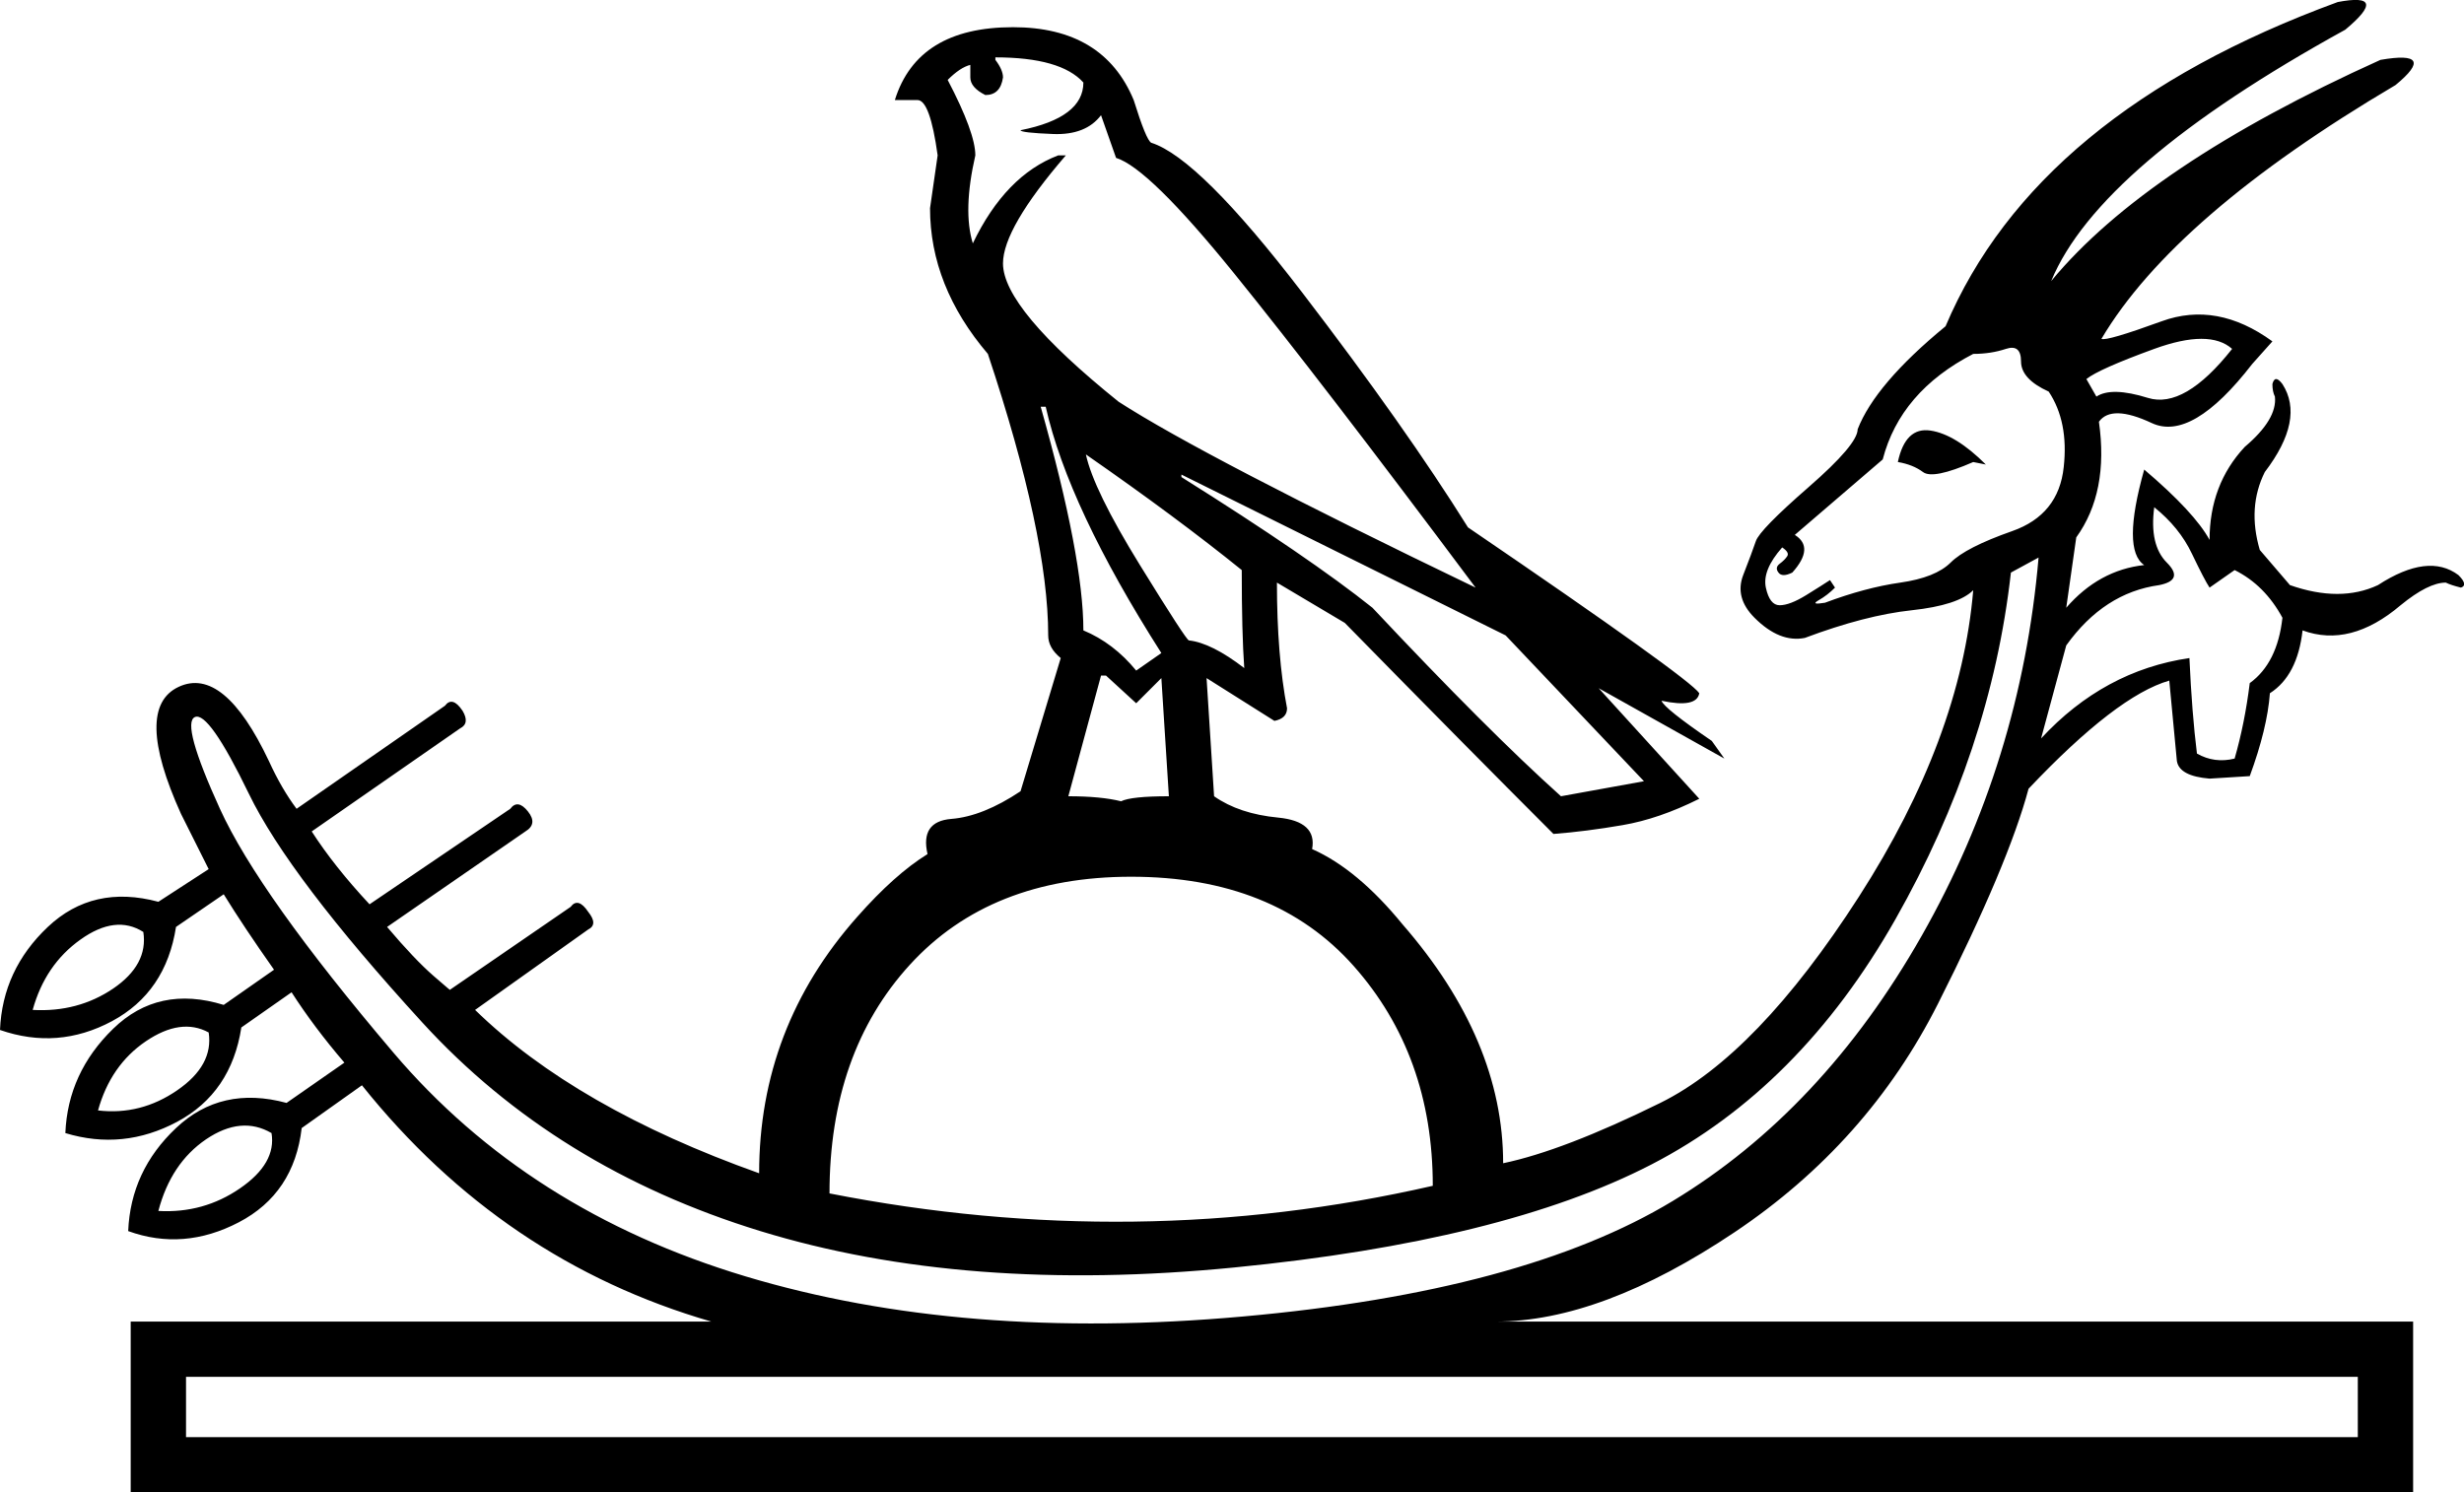 <?xml version='1.0' encoding ='UTF-8' standalone='yes'?>
<svg width='26.544' height='16.08' xmlns='http://www.w3.org/2000/svg' xmlns:xlink='http://www.w3.org/1999/xlink' xmlns:inkscape='http://www.inkscape.org/namespaces/inkscape'>
<path style='fill:#000000; stroke:none' d=' M 21.663 6.169  Q 21.447 8.092 20.418 9.906  Q 19.389 11.72 17.791 12.546  Q 16.193 13.372 13.296 13.656  Q 10.398 13.941 8.191 13.264  Q 5.985 12.587 4.549 11.016  Q 3.114 9.446 2.681 8.552  Q 2.248 7.658 2.099 7.726  Q 1.95 7.794 2.369 8.714  Q 2.789 9.635 4.238 11.341  Q 5.687 13.047 8.029 13.751  Q 10.371 14.455 13.391 14.184  Q 16.41 13.914 18.021 12.939  Q 19.632 11.964 20.702 10.082  Q 21.772 8.2 21.961 6.007  L 21.663 6.169  Z  M 19.199 5.898  Q 18.983 6.142 19.023 6.331  Q 19.064 6.521 19.172 6.521  Q 19.28 6.521 19.456 6.413  Q 19.632 6.304 19.714 6.25  L 19.768 6.331  Q 19.687 6.413 19.592 6.467  Q 19.497 6.521 19.66 6.494  Q 20.093 6.331 20.472 6.277  Q 20.851 6.223 21.014 6.061  Q 21.176 5.898 21.677 5.722  Q 22.178 5.546 22.232 5.032  Q 22.286 4.544 22.07 4.219  Q 21.772 4.084 21.772 3.894  Q 21.772 3.705 21.609 3.759  Q 21.447 3.813 21.257 3.813  Q 20.472 4.219 20.282 4.95  L 19.335 5.763  Q 19.551 5.898 19.308 6.169  Q 19.199 6.223 19.159 6.169  Q 19.118 6.115 19.172 6.074  Q 19.226 6.034 19.253 5.993  Q 19.28 5.952 19.199 5.898  Z  M 22.584 4.273  Q 22.747 4.165 23.139 4.287  Q 23.532 4.409 24.046 3.759  Q 23.803 3.542 23.207 3.759  Q 22.611 3.976 22.476 4.084  L 22.584 4.273  Z  M 20.445 4.978  Q 20.526 4.598 20.797 4.639  Q 21.068 4.68 21.393 5.005  L 21.257 4.978  Q 20.824 5.167 20.716 5.086  Q 20.607 5.005 20.445 4.978  Z  M 1.544 10.041  Q 1.246 9.852 0.867 10.123  Q 0.487 10.393 0.352 10.881  Q 0.839 10.908 1.219 10.651  Q 1.598 10.393 1.544 10.041  Z  M 2.248 11.124  Q 1.95 10.962 1.571 11.219  Q 1.191 11.477 1.056 11.964  Q 1.516 12.018 1.909 11.747  Q 2.302 11.477 2.248 11.124  Z  M 2.925 12.208  Q 2.6 12.018 2.22 12.275  Q 1.841 12.533 1.706 13.047  Q 2.193 13.074 2.586 12.803  Q 2.979 12.533 2.925 12.208  Z  M 24.588 6.656  Q 24.398 6.304 24.073 6.142  L 23.803 6.331  Q 23.749 6.25 23.613 5.966  Q 23.478 5.682 23.207 5.465  Q 23.153 5.871 23.342 6.061  Q 23.532 6.25 23.261 6.304  Q 22.665 6.386 22.259 6.954  L 21.988 7.956  Q 22.665 7.225 23.586 7.09  Q 23.613 7.685 23.667 8.119  Q 23.857 8.227 24.073 8.173  Q 24.182 7.794 24.236 7.36  Q 24.534 7.144 24.588 6.656  Z  M 25.4 15.484  L 25.4 14.834  L 2.004 14.834  L 2.004 15.484  L 25.4 15.484  Z  M 10.723 0.618  L 10.723 0.645  Q 10.805 0.753 10.805 0.834  Q 10.778 1.024 10.615 1.024  Q 10.453 0.943 10.453 0.834  L 10.453 0.699  Q 10.344 0.726 10.209 0.861  Q 10.507 1.43 10.507 1.674  Q 10.371 2.27 10.48 2.622  Q 10.832 1.89 11.4 1.674  L 11.482 1.674  Q 10.805 2.459 10.805 2.838  Q 10.805 3.326 12.05 4.328  Q 12.971 4.923 15.896 6.331  Q 14.217 4.084 13.296 2.947  Q 12.375 1.809 12.023 1.701  L 11.861 1.241  Q 11.698 1.457 11.346 1.444  Q 10.994 1.43 10.994 1.403  Q 11.671 1.268 11.671 0.889  Q 11.427 0.618 10.723 0.618  Z  M 11.211 4.382  Q 11.671 6.007 11.671 6.792  Q 11.996 6.927 12.24 7.225  L 12.511 7.036  Q 11.509 5.465 11.265 4.382  L 11.211 4.382  Z  M 11.698 4.896  Q 11.779 5.275 12.28 6.088  Q 12.781 6.9 12.808 6.9  Q 13.052 6.927 13.404 7.198  L 13.404 7.198  Q 13.377 6.819 13.377 6.142  Q 12.673 5.573 11.698 4.896  Z  M 12.727 5.113  L 12.727 5.14  Q 14.108 6.007 14.785 6.548  Q 16.031 7.875 16.816 8.579  L 17.71 8.417  Q 16.22 6.846 16.22 6.846  L 12.727 5.113  Z  M 11.861 7.279  L 11.509 8.579  Q 11.861 8.579 12.077 8.633  Q 12.186 8.579 12.592 8.579  L 12.511 7.306  L 12.24 7.577  L 11.915 7.279  L 11.861 7.279  Z  M 8.936 12.858  Q 12.24 13.507 15.435 12.776  Q 15.435 11.368 14.582 10.407  Q 13.729 9.446 12.186 9.446  Q 10.669 9.446 9.803 10.393  Q 8.936 11.341 8.936 12.858  Z  M 5.118 10.881  Q 6.201 11.937 8.178 12.641  Q 8.178 11.07 9.234 9.879  Q 9.64 9.419 9.992 9.202  Q 9.911 8.85 10.249 8.823  Q 10.588 8.796 10.994 8.525  L 11.427 7.09  Q 11.292 6.981 11.292 6.846  Q 11.292 5.763 10.642 3.813  Q 10.019 3.082 10.019 2.243  L 10.101 1.674  Q 10.019 1.078 9.884 1.078  L 9.64 1.078  Q 9.884 0.293 10.913 0.293  Q 11.888 0.293 12.213 1.078  Q 12.348 1.511 12.402 1.538  Q 12.917 1.701 14.027 3.15  Q 15.137 4.598 15.814 5.682  Q 18.197 7.306 18.306 7.469  Q 18.278 7.631 17.899 7.55  Q 17.926 7.631 18.441 7.983  L 18.576 8.173  L 17.222 7.415  L 18.306 8.606  Q 17.872 8.823 17.48 8.89  Q 17.087 8.958 16.735 8.985  Q 15.787 8.037 14.487 6.711  L 13.756 6.277  Q 13.756 7.063 13.865 7.631  Q 13.865 7.74 13.729 7.767  L 12.998 7.306  L 13.079 8.579  Q 13.35 8.769 13.77 8.809  Q 14.19 8.85 14.135 9.148  Q 14.623 9.364 15.11 9.96  Q 16.193 11.206 16.193 12.533  Q 16.843 12.397 17.886 11.883  Q 18.928 11.368 20.025 9.662  Q 21.122 7.956 21.257 6.359  Q 21.095 6.521 20.594 6.575  Q 20.093 6.629 19.443 6.873  Q 19.172 6.927 18.901 6.656  Q 18.685 6.44 18.779 6.196  Q 18.874 5.952 18.915 5.831  Q 18.955 5.709 19.484 5.248  Q 20.012 4.788 20.012 4.625  Q 20.201 4.138 20.959 3.515  Q 21.934 1.213 25.184 0.022  Q 25.752 -0.086 25.265 0.32  Q 22.611 1.782 22.097 3.028  Q 23.126 1.782 25.644 0.645  Q 26.267 0.537 25.807 0.916  Q 23.424 2.324 22.638 3.651  Q 22.692 3.678 23.288 3.461  Q 23.884 3.244 24.48 3.678  L 24.263 3.921  Q 23.613 4.761 23.18 4.558  Q 22.747 4.355 22.611 4.544  Q 22.719 5.302 22.367 5.79  L 22.259 6.548  Q 22.611 6.142 23.099 6.088  Q 22.855 5.925 23.099 5.059  Q 23.64 5.519 23.803 5.817  Q 23.803 5.221 24.182 4.815  Q 24.534 4.517 24.507 4.273  Q 24.48 4.219 24.48 4.138  Q 24.507 4.03 24.588 4.138  Q 24.832 4.517 24.398 5.086  Q 24.209 5.465 24.344 5.925  L 24.669 6.304  Q 25.211 6.494 25.617 6.304  Q 26.159 5.952 26.484 6.196  Q 26.592 6.304 26.511 6.331  Q 26.402 6.304 26.348 6.277  Q 26.159 6.277 25.861 6.521  Q 25.319 6.981 24.805 6.792  Q 24.75 7.279 24.453 7.469  Q 24.425 7.848 24.236 8.362  L 23.803 8.389  Q 23.478 8.362 23.451 8.2  L 23.369 7.333  Q 22.801 7.496 21.853 8.498  Q 21.636 9.31 20.878 10.813  Q 20.12 12.316 18.685 13.277  Q 17.249 14.239 16.112 14.239  L 25.996 14.239  L 25.996 16.08  L 1.408 16.08  L 1.408 14.239  L 7.663 14.239  Q 5.416 13.589 3.899 11.693  L 3.25 12.154  Q 3.168 12.858 2.573 13.169  Q 1.977 13.48 1.381 13.264  Q 1.408 12.614 1.896 12.154  Q 2.383 11.693 3.087 11.883  L 3.71 11.449  Q 3.385 11.07 3.141 10.691  L 2.6 11.07  Q 2.491 11.774 1.909 12.086  Q 1.327 12.397 0.704 12.208  Q 0.731 11.558 1.219 11.084  Q 1.706 10.61 2.41 10.827  L 2.952 10.448  Q 2.627 9.987 2.41 9.635  L 1.896 9.987  Q 1.787 10.691 1.205 11.003  Q 0.623 11.314 0 11.097  Q 0.027 10.448 0.515 9.987  Q 1.002 9.527 1.706 9.716  L 2.248 9.364  Q 2.085 9.039 1.95 8.769  Q 1.435 7.631 1.923 7.401  Q 2.41 7.171 2.897 8.2  Q 3.033 8.498 3.195 8.714  L 4.793 7.604  Q 4.874 7.496 4.983 7.658  Q 5.064 7.794 4.956 7.848  L 3.358 8.958  Q 3.602 9.337 3.981 9.743  L 5.497 8.714  Q 5.578 8.606 5.687 8.742  Q 5.795 8.877 5.66 8.958  L 4.17 9.987  Q 4.468 10.339 4.671 10.515  Q 4.874 10.691 4.847 10.664  L 6.147 9.771  Q 6.228 9.662 6.337 9.825  Q 6.445 9.96 6.337 10.014  L 5.118 10.881  Z '/></svg>
